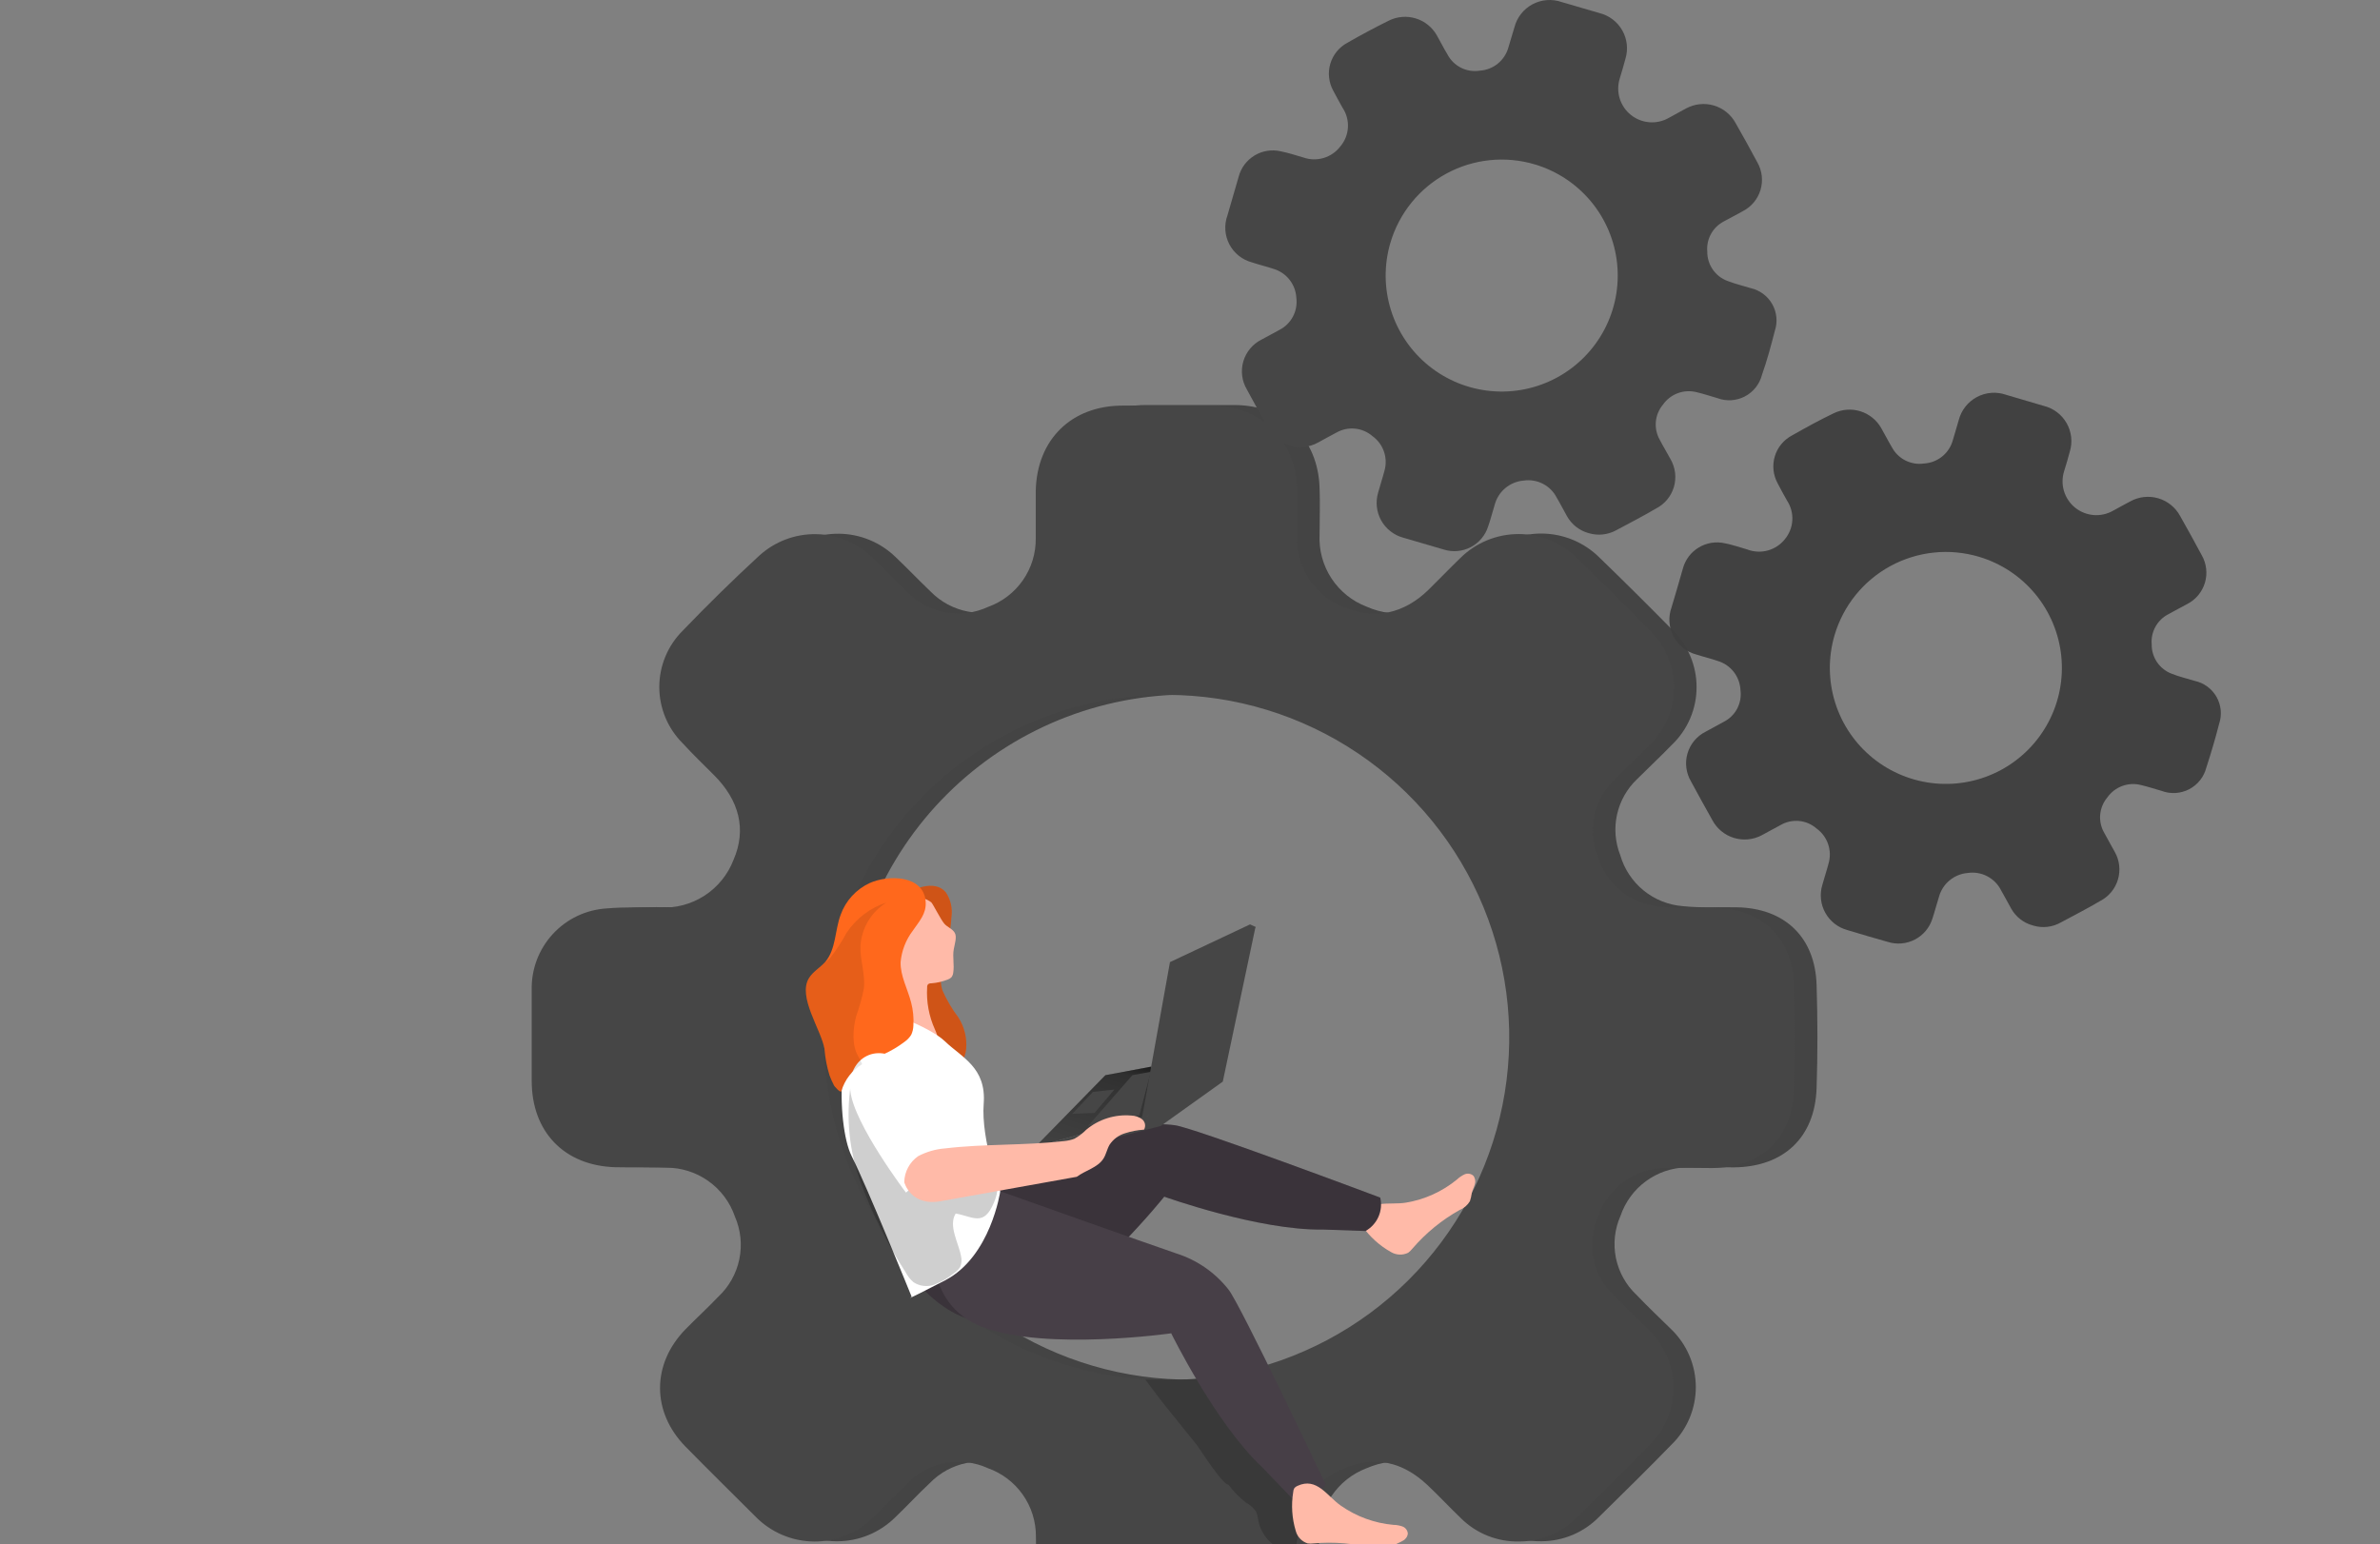 <svg width="641" height="416" viewBox="0 0 641 416" fill="none" xmlns="http://www.w3.org/2000/svg">
<rect x="0" y="0" width="641" height="416" fill="#808080" stroke="none"/>
<path d="M547.549 249.28C546.315 248.956 545.158 248.387 544.149 247.607C543.14 246.827 542.298 245.852 541.673 244.739C540.736 243.094 539.882 241.386 538.923 239.761C538.103 238.145 536.793 236.828 535.182 235.998C533.57 235.167 531.737 234.866 529.944 235.137C528.139 235.288 526.425 235.993 525.037 237.157C523.65 238.32 522.656 239.885 522.194 241.636C521.569 243.573 521.09 245.531 520.444 247.447C520.067 248.648 519.456 249.762 518.648 250.727C517.839 251.691 516.848 252.486 515.731 253.067C514.614 253.647 513.394 254.002 512.139 254.11C510.885 254.218 509.622 254.077 508.422 253.696C504.797 252.675 501.151 251.613 497.526 250.509C496.28 250.169 495.114 249.582 494.097 248.785C493.081 247.987 492.234 246.995 491.607 245.865C490.98 244.736 490.585 243.492 490.446 242.208C490.307 240.923 490.426 239.624 490.797 238.386C491.318 236.449 491.985 234.533 492.485 232.575C492.982 230.864 492.939 229.042 492.361 227.357C491.783 225.671 490.698 224.206 489.255 223.16C487.942 222.009 486.301 221.299 484.562 221.131C482.824 220.963 481.077 221.345 479.568 222.223C477.88 223.077 476.255 224.056 474.567 224.931C473.413 225.556 472.146 225.943 470.84 226.072C469.534 226.2 468.215 226.066 466.962 225.678C465.708 225.29 464.544 224.656 463.539 223.812C462.534 222.968 461.708 221.932 461.109 220.765C459.192 217.349 457.296 213.933 455.442 210.476C454.774 209.349 454.346 208.097 454.183 206.798C454.02 205.498 454.127 204.179 454.496 202.923C454.866 201.666 455.49 200.5 456.33 199.495C457.17 198.49 458.208 197.669 459.379 197.083C460.963 196.187 462.609 195.375 464.192 194.458C465.763 193.683 467.049 192.432 467.868 190.884C468.687 189.336 468.997 187.57 468.755 185.835C468.669 184.059 468.033 182.354 466.936 180.955C465.839 179.555 464.334 178.532 462.63 178.024C460.713 177.358 458.734 176.9 456.817 176.275C455.517 175.93 454.303 175.319 453.253 174.48C452.202 173.641 451.338 172.593 450.715 171.401C450.091 170.21 449.723 168.902 449.633 167.561C449.543 166.22 449.733 164.875 450.192 163.611C451.192 160.174 452.275 156.716 453.233 153.196C453.863 150.802 455.401 148.748 457.521 147.468C459.641 146.189 462.176 145.786 464.588 146.344C466.671 146.76 468.609 147.427 470.609 148.01C472.369 148.683 474.298 148.778 476.115 148.279C477.932 147.781 479.543 146.716 480.713 145.24C481.916 143.797 482.622 142.005 482.727 140.129C482.832 138.253 482.331 136.394 481.297 134.825C480.443 133.284 479.568 131.764 478.776 130.181C478.176 129.089 477.797 127.889 477.663 126.651C477.529 125.413 477.641 124.16 477.994 122.965C478.346 121.77 478.932 120.657 479.717 119.69C480.502 118.723 481.471 117.92 482.568 117.329C486.255 115.246 490.005 113.163 493.797 111.351C496.045 110.24 498.633 110.034 501.028 110.774C503.424 111.514 505.444 113.145 506.672 115.33C507.652 117.017 508.527 118.787 509.527 120.453C510.343 121.994 511.617 123.243 513.173 124.03C514.728 124.817 516.49 125.103 518.214 124.848C519.993 124.74 521.693 124.08 523.079 122.96C524.464 121.84 525.466 120.316 525.944 118.6C526.527 116.788 526.986 114.955 527.548 113.143C527.889 111.826 528.5 110.595 529.342 109.527C530.184 108.459 531.239 107.578 532.44 106.94C533.641 106.301 534.962 105.919 536.318 105.818C537.674 105.717 539.037 105.899 540.319 106.352L550.445 109.331C551.734 109.647 552.946 110.223 554.005 111.023C555.064 111.824 555.949 112.833 556.604 113.987C557.26 115.142 557.672 116.418 557.817 117.738C557.961 119.057 557.835 120.393 557.445 121.662C557.007 123.432 556.445 125.161 555.924 126.91C555.371 128.658 555.358 130.531 555.887 132.286C556.416 134.04 557.463 135.595 558.89 136.745C560.318 137.895 562.059 138.587 563.886 138.732C565.714 138.876 567.542 138.466 569.133 137.554C570.674 136.721 572.216 135.846 573.779 135.034C574.911 134.412 576.155 134.02 577.439 133.88C578.724 133.739 580.023 133.853 581.263 134.215C582.503 134.576 583.66 135.179 584.667 135.988C585.674 136.797 586.512 137.796 587.133 138.929C589.133 142.456 591.085 145.997 592.987 149.551C593.622 150.661 594.026 151.887 594.174 153.157C594.322 154.427 594.212 155.713 593.85 156.939C593.488 158.165 592.881 159.305 592.067 160.29C591.253 161.276 590.248 162.086 589.112 162.674C587.404 163.632 585.654 164.486 583.945 165.465C582.489 166.227 581.29 167.403 580.501 168.845C579.711 170.286 579.366 171.929 579.508 173.567C579.485 175.283 579.993 176.965 580.963 178.382C581.933 179.799 583.316 180.881 584.925 181.482C586.904 182.294 589.091 182.773 591.175 183.419C592.391 183.693 593.536 184.218 594.536 184.962C595.537 185.705 596.37 186.65 596.983 187.736C597.595 188.821 597.973 190.023 598.092 191.263C598.212 192.504 598.07 193.755 597.675 194.937C596.654 198.916 595.488 202.873 594.217 206.768C593.898 208.008 593.322 209.167 592.525 210.169C591.728 211.171 590.729 211.993 589.592 212.583C588.456 213.173 587.208 213.516 585.93 213.591C584.652 213.666 583.372 213.47 582.175 213.017C580.362 212.517 578.549 211.892 576.716 211.475C575.031 211.02 573.246 211.096 571.605 211.692C569.965 212.289 568.548 213.377 567.549 214.808C566.449 216.122 565.781 217.742 565.635 219.45C565.49 221.157 565.875 222.867 566.737 224.348C567.633 226.076 568.653 227.743 569.57 229.472C570.2 230.585 570.601 231.813 570.748 233.083C570.895 234.354 570.786 235.641 570.426 236.868C570.067 238.096 569.465 239.238 568.656 240.229C567.847 241.22 566.847 242.038 565.716 242.635C562.195 244.718 558.632 246.53 555.07 248.447C553.94 249.094 552.69 249.503 551.396 249.646C550.102 249.789 548.792 249.665 547.549 249.28ZM494.089 171.109C492.35 177.033 492.405 183.339 494.248 189.231C496.09 195.123 499.638 200.338 504.442 204.216C509.247 208.094 515.092 210.463 521.242 211.023C527.392 211.582 533.569 210.308 538.995 207.36C544.421 204.413 548.852 199.924 551.728 194.462C554.605 188.999 555.798 182.807 555.157 176.666C554.516 170.526 552.071 164.713 548.128 159.962C544.186 155.21 538.924 151.732 533.007 149.968C529.063 148.792 524.926 148.406 520.832 148.833C516.739 149.26 512.771 150.491 509.155 152.456C505.538 154.42 502.346 157.079 499.761 160.28C497.175 163.481 495.248 167.161 494.089 171.109Z" fill="#464646"/>
<path d="M415.211 415.14C412.315 415.196 409.436 414.672 406.746 413.599C404.055 412.526 401.606 410.925 399.544 408.891C396.461 405.933 393.544 402.767 390.419 399.851C383.877 393.728 376.335 391.895 367.981 395.498C364.148 396.969 360.867 399.592 358.587 403.005C356.307 406.418 355.142 410.454 355.251 414.556C355.147 419.139 355.355 423.721 355.147 428.283C355.104 431.134 354.496 433.948 353.36 436.563C352.223 439.178 350.58 441.542 348.525 443.519C346.47 445.496 344.044 447.047 341.387 448.082C338.729 449.117 335.893 449.615 333.042 449.549C324.472 449.549 315.903 449.549 307.333 449.549C304.407 449.602 301.501 449.069 298.784 447.983C296.067 446.897 293.594 445.279 291.512 443.224C289.429 441.169 287.778 438.719 286.656 436.017C285.534 433.315 284.964 430.417 284.978 427.491C284.874 422.909 284.978 418.327 284.978 413.765C284.991 409.737 283.751 405.805 281.429 402.513C279.107 399.222 275.819 396.734 272.02 395.394C268.419 393.755 264.397 393.275 260.511 394.022C256.626 394.768 253.068 396.703 250.331 399.56C247.206 402.476 244.31 405.642 241.206 408.599C239.113 410.697 236.622 412.356 233.88 413.481C231.139 414.605 228.2 415.172 225.237 415.149C222.273 415.126 219.344 414.513 216.62 413.345C213.896 412.178 211.432 410.479 209.372 408.35C203.038 402.143 196.788 395.894 190.621 389.604C181.434 380.251 181.475 367.317 190.621 357.965C193.517 355.007 196.559 352.216 199.413 349.216C202.3 346.511 204.278 342.978 205.076 339.103C205.875 335.228 205.454 331.201 203.872 327.575C202.548 323.769 200.076 320.466 196.796 318.123C193.516 315.781 189.59 314.513 185.559 314.495C180.996 314.286 176.413 314.495 171.829 314.37C158.12 313.87 149.433 304.789 149.412 291.083C149.412 282.96 149.412 274.837 149.412 266.713C149.246 261.109 151.277 255.661 155.072 251.533C158.867 247.404 164.125 244.921 169.725 244.614C174.433 244.218 179.183 244.364 183.892 244.364C193.309 244.364 200.038 240.198 203.768 231.533C207.288 223.389 205.33 215.495 198.413 208.622C195.601 205.81 192.705 203.04 190.08 200.144C188.083 198.154 186.5 195.788 185.419 193.185C184.338 190.581 183.782 187.79 183.782 184.971C183.782 182.152 184.338 179.36 185.419 176.757C186.5 174.153 188.083 171.788 190.08 169.797C196.774 162.854 203.636 156.14 210.664 149.655C214.822 145.811 220.292 143.702 225.955 143.761C231.618 143.819 237.045 146.039 241.123 149.968C244.331 153.009 247.373 156.216 250.602 159.299C253.36 162.132 256.931 164.039 260.82 164.755C264.709 165.472 268.724 164.962 272.311 163.298C276.102 161.936 279.375 159.427 281.675 156.12C283.975 152.812 285.188 148.871 285.145 144.844C285.249 140.678 285.145 136.283 285.145 132.013C285.457 118.245 294.749 109.102 308.541 109.102H332.48C345.709 109.102 355.001 118.12 355.397 131.451C355.564 135.617 355.397 139.782 355.397 143.948C355.178 148.122 356.292 152.257 358.576 155.757C360.86 159.257 364.197 161.942 368.106 163.423C376.148 166.964 384.294 165.152 390.856 158.695C393.69 155.883 396.461 153.009 399.336 150.239C401.404 148.17 403.859 146.53 406.562 145.41C409.264 144.291 412.161 143.715 415.086 143.715C418.011 143.715 420.908 144.291 423.61 145.41C426.313 146.53 428.768 148.17 430.837 150.239C437.42 156.612 443.92 163.062 450.337 169.589C452.424 171.592 454.084 173.997 455.218 176.658C456.352 179.319 456.936 182.182 456.936 185.075C456.936 187.967 456.352 190.83 455.218 193.491C454.084 196.152 452.424 198.557 450.337 200.561C447.254 203.748 443.962 206.81 440.879 209.892C438.178 212.467 436.307 215.789 435.505 219.432C434.703 223.076 435.008 226.876 436.378 230.346C437.455 234.074 439.644 237.385 442.651 239.838C445.659 242.29 449.343 243.767 453.212 244.072C458.025 244.593 462.942 244.281 467.796 244.385C480.651 244.614 488.838 252.404 489.255 265.214C489.547 274.503 489.568 283.814 489.255 293.124C488.797 306.392 480.401 314.266 467.088 314.432C462.921 314.432 458.525 314.286 454.254 314.432C450.301 314.519 446.47 315.822 443.283 318.162C440.096 320.503 437.707 323.767 436.441 327.513C434.868 331.062 434.436 335.013 435.204 338.818C435.973 342.624 437.905 346.097 440.733 348.758C443.795 351.945 446.983 355.007 450.171 358.11C452.245 360.125 453.894 362.536 455.021 365.2C456.147 367.863 456.727 370.726 456.727 373.617C456.727 376.509 456.147 379.372 455.021 382.035C453.894 384.699 452.245 387.109 450.171 389.125C443.775 395.706 437.253 402.101 430.712 408.537C428.696 410.611 426.287 412.263 423.625 413.397C420.964 414.53 418.104 415.123 415.211 415.14ZM227.977 279.107C227.931 297.354 233.299 315.206 243.401 330.404C253.503 345.602 267.885 357.465 284.73 364.491C301.575 371.518 320.125 373.394 338.036 369.881C355.947 366.369 372.414 357.626 385.356 344.758C398.297 331.89 407.131 315.474 410.741 297.587C414.352 279.7 412.576 261.144 405.639 244.265C398.702 227.387 386.914 212.944 371.767 202.762C356.62 192.58 338.794 187.118 320.542 187.064C308.411 187.004 296.388 189.339 285.163 193.937C273.938 198.536 263.732 205.305 255.131 213.858C246.53 222.41 239.703 232.577 235.043 243.774C230.383 254.971 227.982 266.979 227.977 279.107Z" fill="#464646"/>
<g opacity="0.19">
<path opacity="0.19" d="M415.211 415.14C412.315 415.196 409.436 414.672 406.746 413.599C404.055 412.526 401.606 410.925 399.544 408.891C396.461 405.933 393.544 402.767 390.419 399.851C383.877 393.728 376.335 391.895 367.981 395.498C364.148 396.969 360.867 399.592 358.587 403.005C356.307 406.418 355.142 410.454 355.251 414.556C355.147 419.139 355.355 423.721 355.147 428.283C355.104 431.134 354.496 433.948 353.36 436.563C352.223 439.178 350.58 441.542 348.525 443.519C346.47 445.496 344.044 447.047 341.387 448.082C338.729 449.117 335.893 449.615 333.042 449.549C324.472 449.549 315.903 449.549 307.333 449.549C304.407 449.602 301.501 449.069 298.784 447.983C296.067 446.897 293.594 445.279 291.512 443.224C289.429 441.169 287.778 438.719 286.656 436.017C285.534 433.315 284.964 430.417 284.978 427.491C284.874 422.909 284.978 418.327 284.978 413.765C284.991 409.737 283.751 405.805 281.429 402.513C279.107 399.222 275.819 396.734 272.02 395.394C268.419 393.755 264.397 393.275 260.511 394.022C256.626 394.768 253.068 396.703 250.331 399.56C247.206 402.476 244.31 405.642 241.206 408.599C239.113 410.697 236.622 412.356 233.88 413.481C231.139 414.605 228.2 415.172 225.237 415.149C222.273 415.126 219.344 414.513 216.62 413.345C213.896 412.178 211.432 410.479 209.372 408.35C203.038 402.143 196.788 395.894 190.621 389.604C181.434 380.251 181.475 367.317 190.621 357.965C193.517 355.007 196.559 352.216 199.413 349.216C202.3 346.511 204.278 342.978 205.076 339.103C205.875 335.228 205.454 331.201 203.872 327.575C202.548 323.769 200.076 320.466 196.796 318.123C193.516 315.781 189.59 314.513 185.559 314.495C180.996 314.286 176.413 314.495 171.829 314.37C158.12 313.87 149.433 304.789 149.412 291.083C149.412 282.96 149.412 274.837 149.412 266.713C149.246 261.109 151.277 255.661 155.072 251.533C158.867 247.404 164.125 244.921 169.725 244.614C174.433 244.218 179.183 244.364 183.892 244.364C193.309 244.364 200.038 240.198 203.768 231.533C207.288 223.389 205.33 215.495 198.413 208.622C195.601 205.81 192.705 203.04 190.08 200.144C188.083 198.154 186.5 195.788 185.419 193.185C184.338 190.581 183.782 187.79 183.782 184.971C183.782 182.152 184.338 179.36 185.419 176.757C186.5 174.153 188.083 171.788 190.08 169.797C196.774 162.854 203.636 156.14 210.664 149.655C214.822 145.811 220.292 143.702 225.955 143.761C231.618 143.819 237.045 146.039 241.123 149.968C244.331 153.009 247.373 156.216 250.602 159.299C253.36 162.132 256.931 164.039 260.82 164.755C264.709 165.472 268.724 164.962 272.311 163.298C276.102 161.936 279.375 159.427 281.675 156.12C283.975 152.812 285.188 148.871 285.145 144.844C285.249 140.678 285.145 136.283 285.145 132.013C285.457 118.245 294.749 109.102 308.541 109.102H332.48C345.709 109.102 355.001 118.12 355.397 131.451C355.564 135.617 355.397 139.782 355.397 143.948C355.178 148.122 356.292 152.257 358.576 155.757C360.86 159.257 364.197 161.942 368.106 163.423C376.148 166.964 384.294 165.152 390.856 158.695C393.69 155.883 396.461 153.009 399.336 150.239C401.404 148.17 403.859 146.53 406.562 145.41C409.264 144.291 412.161 143.715 415.086 143.715C418.011 143.715 420.908 144.291 423.61 145.41C426.313 146.53 428.768 148.17 430.837 150.239C437.42 156.612 443.92 163.062 450.337 169.589C452.424 171.592 454.084 173.997 455.218 176.658C456.352 179.319 456.936 182.182 456.936 185.075C456.936 187.967 456.352 190.83 455.218 193.491C454.084 196.152 452.424 198.557 450.337 200.561C447.254 203.748 443.962 206.81 440.879 209.892C438.178 212.467 436.307 215.789 435.505 219.432C434.703 223.076 435.008 226.876 436.378 230.346C437.455 234.074 439.644 237.385 442.651 239.838C445.659 242.29 449.343 243.767 453.212 244.072C458.025 244.593 462.942 244.281 467.796 244.385C480.651 244.614 488.838 252.404 489.255 265.214C489.547 274.503 489.568 283.814 489.255 293.124C488.797 306.392 480.401 314.266 467.088 314.432C462.921 314.432 458.525 314.286 454.254 314.432C450.301 314.519 446.47 315.822 443.283 318.162C440.096 320.503 437.707 323.767 436.441 327.513C434.868 331.062 434.436 335.013 435.204 338.818C435.973 342.624 437.905 346.097 440.733 348.758C443.795 351.945 446.983 355.007 450.171 358.11C452.245 360.125 453.894 362.536 455.021 365.2C456.147 367.863 456.727 370.726 456.727 373.617C456.727 376.509 456.147 379.372 455.021 382.035C453.894 384.699 452.245 387.109 450.171 389.125C443.775 395.706 437.253 402.101 430.712 408.537C428.696 410.611 426.287 412.263 423.625 413.397C420.964 414.53 418.104 415.123 415.211 415.14ZM227.977 279.107C227.931 297.354 233.299 315.206 243.401 330.404C253.503 345.602 267.885 357.465 284.73 364.491C301.575 371.518 320.125 373.394 338.036 369.881C355.947 366.369 372.414 357.626 385.356 344.758C398.297 331.89 407.131 315.474 410.741 297.587C414.352 279.7 412.576 261.144 405.639 244.265C398.702 227.387 386.914 212.944 371.767 202.762C356.62 192.58 338.794 187.118 320.542 187.064C308.411 187.004 296.388 189.339 285.163 193.937C273.938 198.536 263.732 205.305 255.131 213.858C246.53 222.41 239.703 232.577 235.043 243.774C230.383 254.971 227.982 266.979 227.977 279.107Z" fill="#020202"/>
</g>
<path d="M254.747 240.365C256.051 242.326 256.585 244.7 256.247 247.03C256.117 249.275 255.796 251.505 255.289 253.696C254.247 258.049 252.476 262.59 253.851 266.839C255.002 269.41 256.442 271.842 258.143 274.087C259.711 276.57 260.441 279.49 260.227 282.419C260.096 283.878 259.617 285.284 258.83 286.52C258.044 287.755 256.972 288.785 255.706 289.521C252.268 283.148 246.789 278.17 242.268 272.504C237.747 266.839 233.934 259.819 235.122 252.675C235.517 250.364 236.392 248.162 237.691 246.21C238.99 244.258 240.684 242.601 242.664 241.344C245.643 239.532 251.747 236.72 254.747 240.365Z" fill="#FF681C"/>
<path opacity="0.19" d="M254.747 240.365C256.051 242.326 256.585 244.7 256.247 247.03C256.117 249.275 255.796 251.505 255.289 253.696C254.247 258.049 252.476 262.59 253.851 266.839C255.002 269.41 256.442 271.842 258.143 274.087C259.711 276.57 260.441 279.49 260.227 282.419C260.096 283.878 259.617 285.284 258.83 286.52C258.044 287.755 256.972 288.785 255.706 289.521C252.268 283.148 246.789 278.17 242.268 272.504C237.747 266.839 233.934 259.819 235.122 252.675C235.517 250.364 236.392 248.162 237.691 246.21C238.99 244.258 240.684 242.601 242.664 241.344C245.643 239.532 251.747 236.72 254.747 240.365Z" fill="#020202"/>
<path d="M409.129 415.202C406.235 415.262 403.358 414.74 400.67 413.667C397.982 412.593 395.538 410.99 393.482 408.953C390.399 405.996 387.482 402.85 384.357 399.914C377.815 393.79 370.252 391.957 361.919 395.56C358.088 397.036 354.807 399.659 352.525 403.071C350.242 406.482 349.07 410.516 349.168 414.619C349.064 419.201 349.168 423.783 349.168 428.345C349.12 431.196 348.508 434.009 347.368 436.623C346.229 439.237 344.583 441.6 342.527 443.576C340.471 445.552 338.045 447.103 335.387 448.139C332.73 449.174 329.894 449.675 327.043 449.611C318.487 449.611 309.924 449.611 301.355 449.611C298.429 449.664 295.522 449.132 292.805 448.045C290.088 446.959 287.616 445.341 285.533 443.286C283.451 441.231 281.8 438.781 280.678 436.079C279.556 433.377 278.985 430.479 279 427.553C279 422.992 279.104 418.389 279 413.827C279.015 409.802 277.777 405.872 275.459 402.58C273.141 399.289 269.857 396.799 266.062 395.456C262.458 393.815 258.433 393.335 254.544 394.081C250.654 394.828 247.093 396.764 244.353 399.622C241.228 402.538 238.332 405.704 235.228 408.662C233.134 410.759 230.644 412.418 227.902 413.543C225.16 414.667 222.222 415.235 219.258 415.211C216.295 415.188 213.365 414.575 210.641 413.407C207.918 412.24 205.454 410.542 203.393 408.412C197.143 402.163 190.768 395.914 184.643 389.666C175.455 380.314 175.497 367.379 184.643 358.027C187.539 355.069 190.601 352.278 193.456 349.279C196.345 346.574 198.325 343.042 199.123 339.166C199.922 335.291 199.499 331.263 197.914 327.637C196.586 323.789 194.085 320.454 190.763 318.1C187.441 315.747 183.464 314.493 179.393 314.515C174.809 314.307 170.226 314.515 165.642 314.39C151.954 313.953 143.204 304.851 143.204 291.145C143.204 283.022 143.204 274.899 143.204 266.776C143.044 261.169 145.079 255.721 148.878 251.593C152.676 247.465 157.936 244.983 163.538 244.676C168.226 244.28 172.976 244.426 177.705 244.426C181.948 244.671 186.159 243.56 189.729 241.254C193.298 238.947 196.041 235.564 197.56 231.596C201.102 223.452 199.143 215.557 192.206 208.684C189.393 205.872 186.518 203.102 183.872 200.207C181.874 198.219 180.288 195.856 179.206 193.254C178.124 190.652 177.567 187.861 177.567 185.043C177.567 182.225 178.124 179.435 179.206 176.833C180.288 174.23 181.874 171.868 183.872 169.88C190.539 162.937 197.393 156.216 204.435 149.717C208.621 145.876 214.12 143.785 219.802 143.874C225.483 143.963 230.914 146.226 234.978 150.197C238.186 153.238 241.228 156.445 244.436 159.528C247.203 162.341 250.773 164.229 254.656 164.934C258.539 165.639 262.545 165.126 266.124 163.465C269.921 162.103 273.198 159.592 275.498 156.28C277.799 152.968 279.008 149.021 278.958 144.989C278.958 140.824 278.958 136.429 278.958 132.159C279.271 118.391 288.563 109.247 302.375 109.247H326.293C339.522 109.247 348.814 118.266 349.335 131.596C349.502 135.762 349.335 139.928 349.335 144.094C349.121 148.264 350.236 152.394 352.52 155.89C354.804 159.386 358.139 162.067 362.044 163.548C370.065 167.089 378.211 165.277 384.774 158.82C387.628 156.029 390.378 153.133 393.253 150.363C397.436 146.19 403.104 143.846 409.014 143.846C414.924 143.846 420.592 146.19 424.775 150.363C431.337 156.737 437.859 163.173 444.255 169.713C446.338 171.719 447.996 174.124 449.128 176.785C450.261 179.446 450.844 182.308 450.844 185.199C450.844 188.091 450.261 190.953 449.128 193.614C447.996 196.275 446.338 198.68 444.255 200.686C441.15 203.872 437.859 206.934 434.796 210.038C432.096 212.608 430.223 215.925 429.418 219.565C428.613 223.205 428.911 227.002 430.275 230.471C431.352 234.199 433.54 237.51 436.548 239.962C439.556 242.415 443.24 243.892 447.109 244.197C451.942 244.718 456.838 244.405 461.693 244.51C474.547 244.739 482.756 252.549 483.172 265.338C483.464 274.628 483.464 283.959 483.172 293.249C482.797 306.579 474.464 314.515 461.068 314.619C456.776 314.619 452.484 314.474 448.213 314.619C444.26 314.71 440.431 316.013 437.245 318.353C434.058 320.693 431.668 323.956 430.4 327.7C428.827 331.25 428.395 335.2 429.163 339.006C429.932 342.811 431.864 346.284 434.692 348.945C437.754 352.132 441.067 355.194 444.15 358.298C446.226 360.314 447.875 362.727 449.002 365.392C450.128 368.057 450.708 370.922 450.708 373.815C450.708 376.708 450.128 379.573 449.002 382.238C447.875 384.903 446.226 387.316 444.15 389.332C437.775 395.894 431.233 402.288 424.712 408.724C422.678 410.788 420.251 412.425 417.575 413.537C414.899 414.65 412.027 415.216 409.129 415.202ZM221.894 279.231C221.853 297.477 227.223 315.326 237.327 330.521C247.43 345.716 261.813 357.575 278.657 364.599C295.501 371.623 314.05 373.497 331.959 369.984C349.868 366.471 366.333 357.728 379.273 344.861C392.213 331.995 401.047 315.581 404.658 297.696C408.269 279.81 406.495 261.256 399.56 244.379C392.626 227.501 380.842 213.058 365.698 202.875C350.554 192.691 332.73 187.225 314.48 187.168C302.347 187.107 290.321 189.444 279.093 194.043C267.865 198.642 257.657 205.413 249.054 213.967C240.451 222.522 233.623 232.691 228.962 243.891C224.301 255.091 221.899 267.101 221.894 279.231Z" fill="#464646"/>
<path opacity="0.19" d="M330.874 399.914C332.208 401.725 333.786 403.345 335.562 404.725C336.62 405.294 337.538 406.091 338.25 407.058C338.58 407.834 338.791 408.656 338.875 409.495C339.729 414.223 344.271 418.576 348.958 417.514L351.208 401.767C351.5 400.57 351.5 399.32 351.208 398.122C350.736 397.057 350.022 396.116 349.125 395.373C343.483 389.827 338.581 383.575 334.541 376.773C333.655 374.862 332.283 373.218 330.562 372.003C328.874 371.024 330.562 369.795 328.645 370.337C323.603 371.753 320.166 371.67 308.457 371.566C308.457 371.566 312.145 376.565 313.77 378.564L322.374 389.249C323.457 390.728 329.27 399.914 330.874 399.914Z" fill="#020202"/>
<g opacity="0.27">
<path opacity="0.27" d="M547.549 249.28C546.315 248.956 545.158 248.387 544.149 247.607C543.14 246.827 542.298 245.852 541.673 244.739C540.736 243.094 539.882 241.386 538.923 239.761C538.103 238.145 536.793 236.828 535.182 235.998C533.57 235.167 531.737 234.866 529.944 235.137C528.139 235.288 526.425 235.993 525.037 237.157C523.65 238.32 522.656 239.885 522.194 241.636C521.569 243.573 521.09 245.531 520.444 247.447C520.067 248.648 519.456 249.762 518.648 250.727C517.839 251.691 516.848 252.486 515.731 253.067C514.614 253.647 513.394 254.002 512.139 254.11C510.885 254.218 509.622 254.077 508.422 253.696C504.797 252.675 501.151 251.613 497.526 250.509C496.28 250.169 495.114 249.582 494.097 248.785C493.081 247.987 492.234 246.995 491.607 245.865C490.98 244.736 490.585 243.492 490.446 242.208C490.307 240.923 490.426 239.624 490.797 238.386C491.318 236.449 491.985 234.533 492.485 232.575C492.982 230.864 492.939 229.042 492.361 227.357C491.783 225.671 490.698 224.206 489.255 223.16C487.942 222.009 486.301 221.299 484.562 221.131C482.824 220.963 481.077 221.345 479.568 222.223C477.88 223.077 476.255 224.056 474.567 224.931C473.413 225.556 472.146 225.943 470.84 226.072C469.534 226.2 468.215 226.066 466.962 225.678C465.708 225.29 464.544 224.656 463.539 223.812C462.534 222.968 461.708 221.932 461.109 220.765C459.192 217.349 457.296 213.933 455.442 210.476C454.774 209.349 454.346 208.097 454.183 206.798C454.02 205.498 454.127 204.179 454.496 202.923C454.866 201.666 455.49 200.5 456.33 199.495C457.17 198.49 458.208 197.669 459.379 197.083C460.963 196.187 462.609 195.375 464.192 194.458C465.763 193.683 467.049 192.432 467.868 190.884C468.687 189.336 468.997 187.57 468.755 185.835C468.669 184.059 468.033 182.354 466.936 180.955C465.839 179.555 464.334 178.532 462.63 178.024C460.713 177.358 458.734 176.9 456.817 176.275C455.517 175.93 454.303 175.319 453.253 174.48C452.202 173.641 451.338 172.593 450.715 171.401C450.091 170.21 449.723 168.902 449.633 167.561C449.543 166.22 449.733 164.875 450.192 163.611C451.192 160.174 452.275 156.716 453.233 153.196C453.863 150.802 455.401 148.748 457.521 147.468C459.641 146.189 462.176 145.786 464.588 146.344C466.671 146.76 468.609 147.427 470.609 148.01C472.369 148.683 474.298 148.778 476.115 148.279C477.932 147.781 479.543 146.716 480.713 145.24C481.916 143.797 482.622 142.005 482.727 140.129C482.832 138.253 482.331 136.394 481.297 134.825C480.443 133.284 479.568 131.764 478.776 130.181C478.176 129.089 477.797 127.889 477.663 126.651C477.529 125.413 477.641 124.16 477.994 122.965C478.346 121.77 478.932 120.657 479.717 119.69C480.502 118.723 481.471 117.92 482.568 117.329C486.255 115.246 490.005 113.163 493.797 111.351C496.045 110.24 498.633 110.034 501.028 110.774C503.424 111.514 505.444 113.145 506.672 115.33C507.652 117.017 508.527 118.787 509.527 120.453C510.343 121.994 511.617 123.243 513.173 124.03C514.728 124.817 516.49 125.103 518.214 124.848C519.993 124.74 521.693 124.08 523.079 122.96C524.464 121.84 525.466 120.316 525.944 118.6C526.527 116.788 526.986 114.955 527.548 113.143C527.889 111.826 528.5 110.595 529.342 109.527C530.184 108.459 531.239 107.578 532.44 106.94C533.641 106.301 534.962 105.919 536.318 105.818C537.674 105.717 539.037 105.899 540.319 106.352L550.445 109.331C551.734 109.647 552.946 110.223 554.005 111.023C555.064 111.824 555.949 112.833 556.604 113.987C557.26 115.142 557.672 116.418 557.817 117.738C557.961 119.057 557.835 120.393 557.445 121.662C557.007 123.432 556.445 125.161 555.924 126.91C555.371 128.658 555.358 130.531 555.887 132.286C556.416 134.04 557.463 135.595 558.89 136.745C560.318 137.895 562.059 138.587 563.886 138.732C565.714 138.876 567.542 138.466 569.133 137.554C570.674 136.721 572.216 135.846 573.779 135.034C574.911 134.412 576.155 134.02 577.439 133.88C578.724 133.739 580.023 133.853 581.263 134.215C582.503 134.576 583.66 135.179 584.667 135.988C585.674 136.797 586.512 137.796 587.133 138.929C589.133 142.456 591.085 145.997 592.987 149.551C593.622 150.661 594.026 151.887 594.174 153.157C594.322 154.427 594.212 155.713 593.85 156.939C593.488 158.165 592.881 159.305 592.067 160.29C591.253 161.276 590.248 162.086 589.112 162.674C587.404 163.632 585.654 164.486 583.945 165.465C582.489 166.227 581.29 167.403 580.501 168.845C579.711 170.286 579.366 171.929 579.508 173.567C579.485 175.283 579.993 176.965 580.963 178.382C581.933 179.799 583.316 180.881 584.925 181.482C586.904 182.294 589.091 182.773 591.175 183.419C592.391 183.693 593.536 184.218 594.536 184.962C595.537 185.705 596.37 186.65 596.983 187.736C597.595 188.821 597.973 190.023 598.092 191.263C598.212 192.504 598.07 193.755 597.675 194.937C596.654 198.916 595.488 202.873 594.217 206.768C593.898 208.008 593.322 209.167 592.525 210.169C591.728 211.171 590.729 211.993 589.592 212.583C588.456 213.173 587.208 213.516 585.93 213.591C584.652 213.666 583.372 213.47 582.175 213.017C580.362 212.517 578.549 211.892 576.716 211.475C575.031 211.02 573.246 211.096 571.605 211.692C569.965 212.289 568.548 213.377 567.549 214.808C566.449 216.122 565.781 217.742 565.635 219.45C565.49 221.157 565.875 222.867 566.737 224.348C567.633 226.076 568.653 227.743 569.57 229.472C570.2 230.585 570.601 231.813 570.748 233.083C570.895 234.354 570.786 235.641 570.426 236.868C570.067 238.096 569.465 239.238 568.656 240.229C567.847 241.22 566.847 242.038 565.716 242.635C562.195 244.718 558.632 246.53 555.07 248.447C553.94 249.094 552.69 249.503 551.396 249.646C550.102 249.789 548.792 249.665 547.549 249.28ZM494.089 171.109C492.35 177.033 492.405 183.339 494.248 189.231C496.09 195.123 499.638 200.338 504.442 204.216C509.247 208.094 515.092 210.463 521.242 211.023C527.392 211.582 533.569 210.308 538.995 207.36C544.421 204.413 548.852 199.924 551.728 194.462C554.605 188.999 555.798 182.807 555.157 176.666C554.516 170.526 552.071 164.713 548.128 159.962C544.186 155.21 538.924 151.732 533.007 149.968C529.063 148.792 524.926 148.406 520.832 148.833C516.739 149.26 512.771 150.491 509.155 152.456C505.538 154.42 502.346 157.079 499.761 160.28C497.175 163.481 495.248 167.161 494.089 171.109Z" fill="#020202"/>
</g>
<path d="M427.918 143.613C426.684 143.283 425.529 142.709 424.52 141.926C423.511 141.142 422.669 140.165 422.043 139.052C421.105 137.406 420.272 135.719 419.293 134.095C418.481 132.474 417.178 131.151 415.568 130.317C413.959 129.483 412.127 129.179 410.334 129.45C408.524 129.601 406.805 130.309 405.413 131.476C404.022 132.643 403.026 134.213 402.563 135.969C401.959 137.886 401.48 139.864 400.813 141.76C400.438 142.96 399.83 144.074 399.023 145.038C398.217 146.002 397.227 146.797 396.112 147.378C394.997 147.959 393.778 148.313 392.525 148.422C391.273 148.53 390.011 148.389 388.813 148.008C385.174 146.967 381.542 145.905 377.916 144.822C376.67 144.481 375.503 143.895 374.486 143.098C373.468 142.301 372.62 141.309 371.992 140.179C371.363 139.05 370.966 137.807 370.824 136.522C370.683 135.238 370.799 133.938 371.166 132.699C371.687 130.741 372.354 128.825 372.854 126.867C373.358 125.162 373.321 123.342 372.746 121.659C372.171 119.976 371.088 118.514 369.645 117.473C368.324 116.331 366.682 115.625 364.943 115.454C363.205 115.282 361.456 115.653 359.937 116.515C358.249 117.369 356.624 118.348 354.937 119.223C353.79 119.852 352.53 120.247 351.229 120.384C349.928 120.521 348.613 120.398 347.36 120.022C346.108 119.646 344.942 119.024 343.932 118.193C342.922 117.362 342.088 116.339 341.478 115.182C339.561 111.766 337.672 108.336 335.811 104.893C335.143 103.764 334.714 102.511 334.551 101.21C334.389 99.909 334.495 98.588 334.864 97.33C335.234 96.072 335.858 94.904 336.698 93.897C337.538 92.89 338.577 92.067 339.749 91.479C341.353 90.583 342.999 89.771 344.561 88.875C346.119 88.083 347.395 86.831 348.216 85.288C349.036 83.745 349.36 81.986 349.145 80.252C349.056 78.472 348.417 76.763 347.316 75.36C346.216 73.958 344.707 72.931 342.999 72.421C341.082 71.775 339.103 71.317 337.186 70.671C335.889 70.326 334.678 69.716 333.63 68.878C332.582 68.04 331.719 66.993 331.098 65.804C330.477 64.615 330.11 63.309 330.021 61.97C329.932 60.631 330.123 59.289 330.582 58.028C331.582 54.57 332.589 51.099 333.603 47.613C334.228 45.216 335.765 43.158 337.886 41.878C340.007 40.598 342.544 40.197 344.957 40.761C347.041 41.177 348.999 41.823 350.999 42.406C352.766 43.036 354.688 43.086 356.486 42.551C358.284 42.015 359.865 40.921 360.999 39.428C362.215 37.99 362.929 36.197 363.034 34.318C363.139 32.439 362.63 30.577 361.583 29.013C360.749 27.472 359.853 25.951 359.062 24.389C358.464 23.297 358.088 22.098 357.956 20.86C357.823 19.622 357.936 18.37 358.288 17.176C358.64 15.982 359.225 14.87 360.009 13.902C360.792 12.934 361.759 12.131 362.854 11.538C366.534 9.427 370.277 7.428 374.083 5.539C376.335 4.432 378.924 4.228 381.322 4.967C383.719 5.707 385.743 7.335 386.979 9.517C387.958 11.225 388.813 12.975 389.834 14.641C390.638 16.192 391.91 17.45 393.469 18.239C395.028 19.028 396.795 19.307 398.521 19.036C400.3 18.928 402 18.268 403.386 17.148C404.771 16.028 405.773 14.504 406.251 12.787C406.834 10.996 407.292 9.142 407.876 7.351C408.214 6.035 408.823 4.805 409.663 3.737C410.503 2.669 411.556 1.788 412.755 1.149C413.955 0.511 415.274 0.129 416.629 0.027C417.984 -0.074 419.345 0.108 420.626 0.561L430.772 3.519C432.06 3.837 433.27 4.415 434.328 5.216C435.385 6.018 436.268 7.026 436.923 8.18C437.579 9.333 437.992 10.608 438.137 11.927C438.283 13.246 438.159 14.58 437.772 15.849C437.314 17.62 436.772 19.369 436.252 21.119C435.702 22.864 435.691 24.733 436.22 26.484C436.749 28.235 437.794 29.785 439.217 30.934C440.64 32.083 442.377 32.777 444.2 32.924C446.024 33.072 447.849 32.667 449.439 31.762C451.002 30.929 452.523 30.034 454.085 29.221C455.219 28.601 456.464 28.21 457.749 28.071C459.034 27.932 460.334 28.048 461.575 28.411C462.815 28.775 463.971 29.38 464.978 30.191C465.984 31.002 466.821 32.003 467.44 33.137C469.44 36.636 471.398 40.177 473.315 43.76C473.946 44.87 474.345 46.096 474.49 47.364C474.635 48.632 474.522 49.917 474.158 51.14C473.794 52.364 473.187 53.501 472.373 54.484C471.558 55.467 470.554 56.276 469.419 56.861C467.732 57.84 465.961 58.694 464.252 59.652C462.796 60.415 461.597 61.591 460.807 63.032C460.018 64.474 459.672 66.117 459.815 67.755C459.794 69.474 460.305 71.157 461.278 72.574C462.252 73.991 463.64 75.073 465.252 75.67C467.336 76.482 469.419 76.961 471.503 77.607C472.721 77.88 473.868 78.406 474.871 79.151C475.873 79.896 476.707 80.843 477.32 81.931C477.933 83.019 478.31 84.223 478.428 85.466C478.545 86.709 478.401 87.963 478.003 89.146C476.982 93.124 475.919 97.082 474.544 100.977C474.226 102.217 473.649 103.375 472.853 104.377C472.056 105.379 471.057 106.202 469.92 106.792C468.784 107.381 467.536 107.725 466.257 107.8C464.979 107.874 463.7 107.679 462.502 107.225C460.69 106.705 458.898 106.101 457.044 105.663C455.358 105.211 453.575 105.288 451.935 105.884C450.295 106.48 448.878 107.567 447.877 108.996C446.777 110.31 446.109 111.93 445.963 113.637C445.818 115.344 446.202 117.055 447.064 118.536C447.96 120.285 449.002 121.951 449.919 123.68C450.574 124.807 450.992 126.056 451.146 127.351C451.301 128.645 451.188 129.957 450.815 131.207C450.442 132.456 449.817 133.615 448.978 134.613C448.14 135.612 447.106 136.428 445.939 137.011C442.418 139.094 438.856 140.906 435.293 142.822C434.177 143.434 432.95 143.819 431.685 143.955C430.419 144.091 429.139 143.975 427.918 143.613ZM374.458 65.443C372.723 71.367 372.782 77.672 374.628 83.563C376.474 89.454 380.024 94.665 384.83 98.541C389.636 102.416 395.482 104.782 401.632 105.338C407.781 105.895 413.957 104.618 419.381 101.669C424.805 98.719 429.234 94.23 432.108 88.766C434.982 83.303 436.173 77.111 435.531 70.971C434.888 64.832 432.441 59.02 428.498 54.27C424.555 49.52 419.293 46.044 413.376 44.281C409.431 43.105 405.292 42.721 401.198 43.149C397.104 43.577 393.134 44.81 389.518 46.776C385.902 48.742 382.71 51.404 380.125 54.607C377.541 57.811 375.615 61.493 374.458 65.443Z" fill="#464646"/>
<path d="M392.376 317.723C392.99 317.142 393.694 316.663 394.46 316.307C394.843 316.144 395.265 316.091 395.677 316.153C396.089 316.216 396.475 316.392 396.793 316.661C397.049 316.986 397.22 317.368 397.293 317.775C397.366 318.182 397.337 318.6 397.21 318.994C397.002 319.785 396.585 320.535 396.397 321.327C396.295 322.076 396.128 322.814 395.897 323.534C395.27 324.597 394.311 325.424 393.168 325.888C388.339 328.583 384.022 332.109 380.418 336.303C380.084 336.723 379.699 337.101 379.272 337.427C378.544 337.787 377.737 337.959 376.925 337.926C376.113 337.893 375.323 337.657 374.626 337.24C371.563 335.525 368.928 333.14 366.917 330.262C366.658 329.978 366.472 329.635 366.376 329.262C366.336 328.913 366.393 328.56 366.542 328.242C368.626 322.826 374.188 324.68 378.689 323.93C383.715 323.092 388.435 320.952 392.376 317.723Z" fill="#FFBAA8"/>
<path d="M248.227 346.696C248.227 346.696 260.435 361.859 277.186 354.403C293.936 346.946 313.562 322.326 313.562 322.326C313.562 322.326 339.042 331.47 356.209 331.178L367.751 331.574C369.302 330.711 370.53 329.365 371.248 327.742C371.966 326.118 372.135 324.304 371.73 322.576C371.73 322.576 321.166 303.58 316.374 303.08C310.667 302.319 304.862 303.284 299.707 305.85C292.936 309.058 266.81 321.326 266.81 321.326L248.227 346.696Z" fill="#473F47"/>
<path opacity="0.19" d="M248.227 346.696C248.227 346.696 260.435 361.859 277.186 354.403C293.936 346.946 313.562 322.326 313.562 322.326C313.562 322.326 339.042 331.47 356.209 331.178L367.751 331.574C369.302 330.711 370.53 329.365 371.248 327.742C371.966 326.118 372.135 324.304 371.73 322.576C371.73 322.576 321.166 303.58 316.374 303.08C310.667 302.319 304.862 303.284 299.707 305.85C292.936 309.058 266.81 321.326 266.81 321.326L248.227 346.696Z" fill="#020202"/>
<path d="M251.54 331.179C251.54 331.179 247.728 351.279 264.958 357.569C282.187 363.859 315.438 359.131 315.438 359.131C315.438 359.131 327.376 383.438 339.897 395.165L347.897 403.497C349.613 403.961 351.432 403.852 353.08 403.187C354.727 402.521 356.112 401.335 357.023 399.81C357.023 399.81 333.918 350.987 330.834 347.3C327.251 342.758 322.389 339.392 316.876 337.636C309.792 335.24 269.333 320.848 269.333 320.848L251.54 331.179Z" fill="#473F47"/>
<path d="M375.272 410.724C376.11 410.732 376.941 410.88 377.731 411.161C378.125 411.309 378.469 411.566 378.723 411.901C378.978 412.237 379.132 412.637 379.168 413.057C379.127 413.466 378.984 413.858 378.75 414.197C378.517 414.536 378.202 414.81 377.835 414.994C377.147 415.431 376.335 415.681 375.647 416.119C375.05 416.585 374.416 417.003 373.751 417.368C372.557 417.687 371.291 417.607 370.147 417.139C364.822 415.703 359.285 415.223 353.792 415.723C353.26 415.796 352.72 415.796 352.188 415.723C351.411 415.478 350.71 415.04 350.148 414.45C349.587 413.86 349.185 413.137 348.98 412.349C347.962 408.975 347.727 405.413 348.292 401.934C348.303 401.546 348.41 401.167 348.605 400.83C348.827 400.563 349.114 400.355 349.438 400.226C354.688 397.789 357.397 402.976 361.167 405.579C365.339 408.495 370.202 410.269 375.272 410.724Z" fill="#FFBAA8"/>
<path d="M320.521 260.361L312.604 303.289L279.311 311.829L278.832 308.892L309.291 300.477L316.687 259.882L320.521 260.361Z" fill="#464646"/>
<path d="M310.041 287.313L297.708 289.605L278.832 308.892L309.291 300.477L310.041 287.313Z" fill="#464646"/>
<path d="M310.041 287.313L297.708 289.605L278.832 308.892L309.291 300.477L310.041 287.313Z" fill="url(#paint0_linear_1313_247)"/>
<path d="M309.958 288.688L304.979 289.604L293.041 303.289L306.854 300.414L309.958 288.688Z" fill="#464646"/>
<path d="M307.5 301.477L315.104 259.153L336.668 248.988L338.147 249.655L309.292 300.477L307.5 301.477Z" fill="#464646"/>
<path d="M254.31 248.779C255.123 249.738 256.518 250.154 257.143 251.258C257.768 252.362 257.143 254.195 256.873 255.695C256.498 257.778 257.081 259.86 256.727 262.047C256.672 262.498 256.491 262.924 256.206 263.276C255.921 263.533 255.588 263.731 255.227 263.86C253.812 264.408 252.323 264.745 250.81 264.859C250.505 264.839 250.202 264.927 249.956 265.109C249.768 265.344 249.678 265.643 249.706 265.942C249.472 269.826 250.187 273.707 251.789 277.252C252.31 278.419 252.914 279.856 252.164 280.898C251.88 281.24 251.515 281.505 251.102 281.668C248.393 282.814 245.31 281.168 243.039 279.294C241.009 277.611 239.183 275.696 237.601 273.587C237.125 273.013 236.757 272.356 236.518 271.65C236.33 270.708 236.33 269.738 236.518 268.796C236.851 265.576 236.851 262.33 236.518 259.111C236.059 254.945 235.059 250.779 235.997 246.759C236.238 245.376 236.926 244.11 237.955 243.156C239.188 242.311 240.63 241.821 242.122 241.739C245.122 241.364 248.372 241.219 250.831 243.052C251.393 243.697 253.31 247.592 254.31 248.779Z" fill="#FFBAA8"/>
<path d="M236.747 271.858C236.747 271.858 250.019 276.17 254.519 280.502C259.019 284.835 265.686 287.522 264.936 297.29C264.186 307.059 269.394 320.91 269.394 320.91C269.394 320.91 266.852 338.49 254.539 344.864C242.227 351.237 245.539 349.3 245.539 349.3C245.539 349.3 233.476 319.515 229.351 311.35C225.226 303.185 224.601 272.462 236.747 271.858Z" fill="white"/>
<path opacity="0.19" d="M258.833 338.364C259.072 339.329 258.992 340.345 258.603 341.26C258.16 341.942 257.578 342.524 256.895 342.968C255.343 344.241 253.599 345.261 251.728 345.988C250.791 346.348 249.782 346.477 248.785 346.365C247.787 346.252 246.832 345.902 245.999 345.342C245.147 344.597 244.44 343.7 243.915 342.697C239.017 335.123 234.964 327.035 231.832 318.577C228.703 310.08 227.785 300.927 229.165 291.979L237.353 301.206C240.681 305.242 244.455 308.89 248.603 312.078C252.787 315.263 257.93 316.931 263.187 316.807C269.208 316.39 269.687 320.118 267.124 325.138C264.562 330.158 261.666 327.596 257.395 326.867C255.332 330.158 258.228 334.886 258.833 338.364Z" fill="#020202"/>
<path d="M245.393 270.025C245.927 272.063 246.131 274.172 245.998 276.274C245.973 277.124 245.774 277.961 245.414 278.732C244.96 279.46 244.365 280.09 243.664 280.586C241.892 281.935 239.969 283.074 237.935 283.981C236.012 284.685 234.14 285.52 232.331 286.48L232.185 286.584C229.494 288.25 227.508 290.843 226.601 293.874C226.393 294.583 224.726 292.541 224.664 292.437C224.195 291.548 223.785 290.63 223.434 289.688C222.707 287.359 222.246 284.955 222.059 282.523C221.184 277.357 214.747 268.484 217.893 263.443C218.976 261.694 220.893 260.652 222.247 259.111C225.185 255.674 224.83 250.613 226.414 246.385C227.087 244.512 228.126 242.793 229.471 241.327C230.816 239.86 232.44 238.677 234.247 237.845C239.227 235.595 248.831 235.637 249.31 242.906C249.539 246.135 247.519 248.218 245.852 250.675C243.981 253.129 242.841 256.06 242.56 259.132C242.456 262.86 244.456 266.359 245.393 270.025Z" fill="#FF681C"/>
<path d="M244.143 287.168C244.143 287.168 255.31 306.747 257.081 307.996C258.851 309.246 243.997 321.223 243.997 321.223C243.997 321.223 229.955 302.706 229.017 293.812C228.08 284.918 236.747 279.878 244.143 287.168Z" fill="white"/>
<path d="M243.539 318.41C243.539 318.41 245.206 325.034 253.435 323.534L289.999 316.973C292.29 315.265 295.666 314.494 297.186 312.078C297.916 310.933 298.145 309.537 298.832 308.35C299.815 306.86 301.29 305.761 302.999 305.246C304.66 304.709 306.382 304.38 308.124 304.267C308.38 303.815 308.467 303.287 308.372 302.777C308.277 302.267 308.005 301.806 307.603 301.476C306.757 300.852 305.739 300.503 304.687 300.477C300.3 300.096 295.941 301.466 292.561 304.288C291.618 305.245 290.545 306.066 289.374 306.725C288.483 307.059 287.551 307.269 286.603 307.35C275.936 308.579 265.144 308.058 254.498 309.329C251.978 309.526 249.526 310.235 247.289 311.412C246.155 312.199 245.224 313.243 244.572 314.46C243.92 315.676 243.566 317.03 243.539 318.41Z" fill="#FFBAA8"/>
<path opacity="0.1" d="M231.748 254.778C231.602 258.611 233.102 262.401 232.665 266.234C232.163 268.783 231.466 271.29 230.581 273.732C229.727 277.065 229.331 281.46 231.165 284.542C231.563 285.21 231.911 285.906 232.206 286.625C229.516 288.291 227.53 290.885 226.623 293.915C226.414 294.624 224.748 292.582 224.685 292.478C224.217 291.589 223.806 290.671 223.456 289.729C222.728 287.4 222.267 284.996 222.081 282.564C221.206 277.398 214.768 268.525 217.914 263.485C218.998 261.735 220.914 260.693 222.268 259.152C222.734 258.804 223.173 258.421 223.581 258.007C225.255 255.884 226.74 253.619 228.019 251.237C230.591 247.384 234.385 244.508 238.79 243.072C236.762 244.315 235.064 246.027 233.838 248.065C232.613 250.102 231.896 252.405 231.748 254.778Z" fill="#020202"/>
<path d="M338.146 249.654L316.687 259.881L309.291 300.477L312.604 303.289L329.333 291.333L338.146 249.654Z" fill="#464646"/>
<path d="M338.146 249.654L316.687 259.881L309.291 300.477L312.604 303.289L329.333 291.333L338.146 249.654Z" fill="url(#paint1_linear_1313_247)"/>
<path d="M294.354 294.103L300.125 293.479L294.791 299.769L288.791 300.019L294.354 294.103Z" fill="#464646"/>
<defs>
<linearGradient id="paint0_linear_1313_247" x1="302.083" y1="278.336" x2="290.15" y2="317.538" gradientUnits="userSpaceOnUse">
<stop offset="0.01"/>
<stop offset="0.13" stop-opacity="0.69"/>
<stop offset="0.25" stop-opacity="0.32"/>
<stop offset="1" stop-opacity="0"/>
</linearGradient>
<linearGradient id="paint1_linear_1313_247" x1="4340.33" y1="8836.5" x2="4200.37" y2="7039.44" gradientUnits="userSpaceOnUse">
<stop offset="0.01"/>
<stop offset="0.13" stop-opacity="0.69"/>
<stop offset="0.25" stop-opacity="0.32"/>
<stop offset="1" stop-opacity="0"/>
</linearGradient>
</defs>
</svg>
